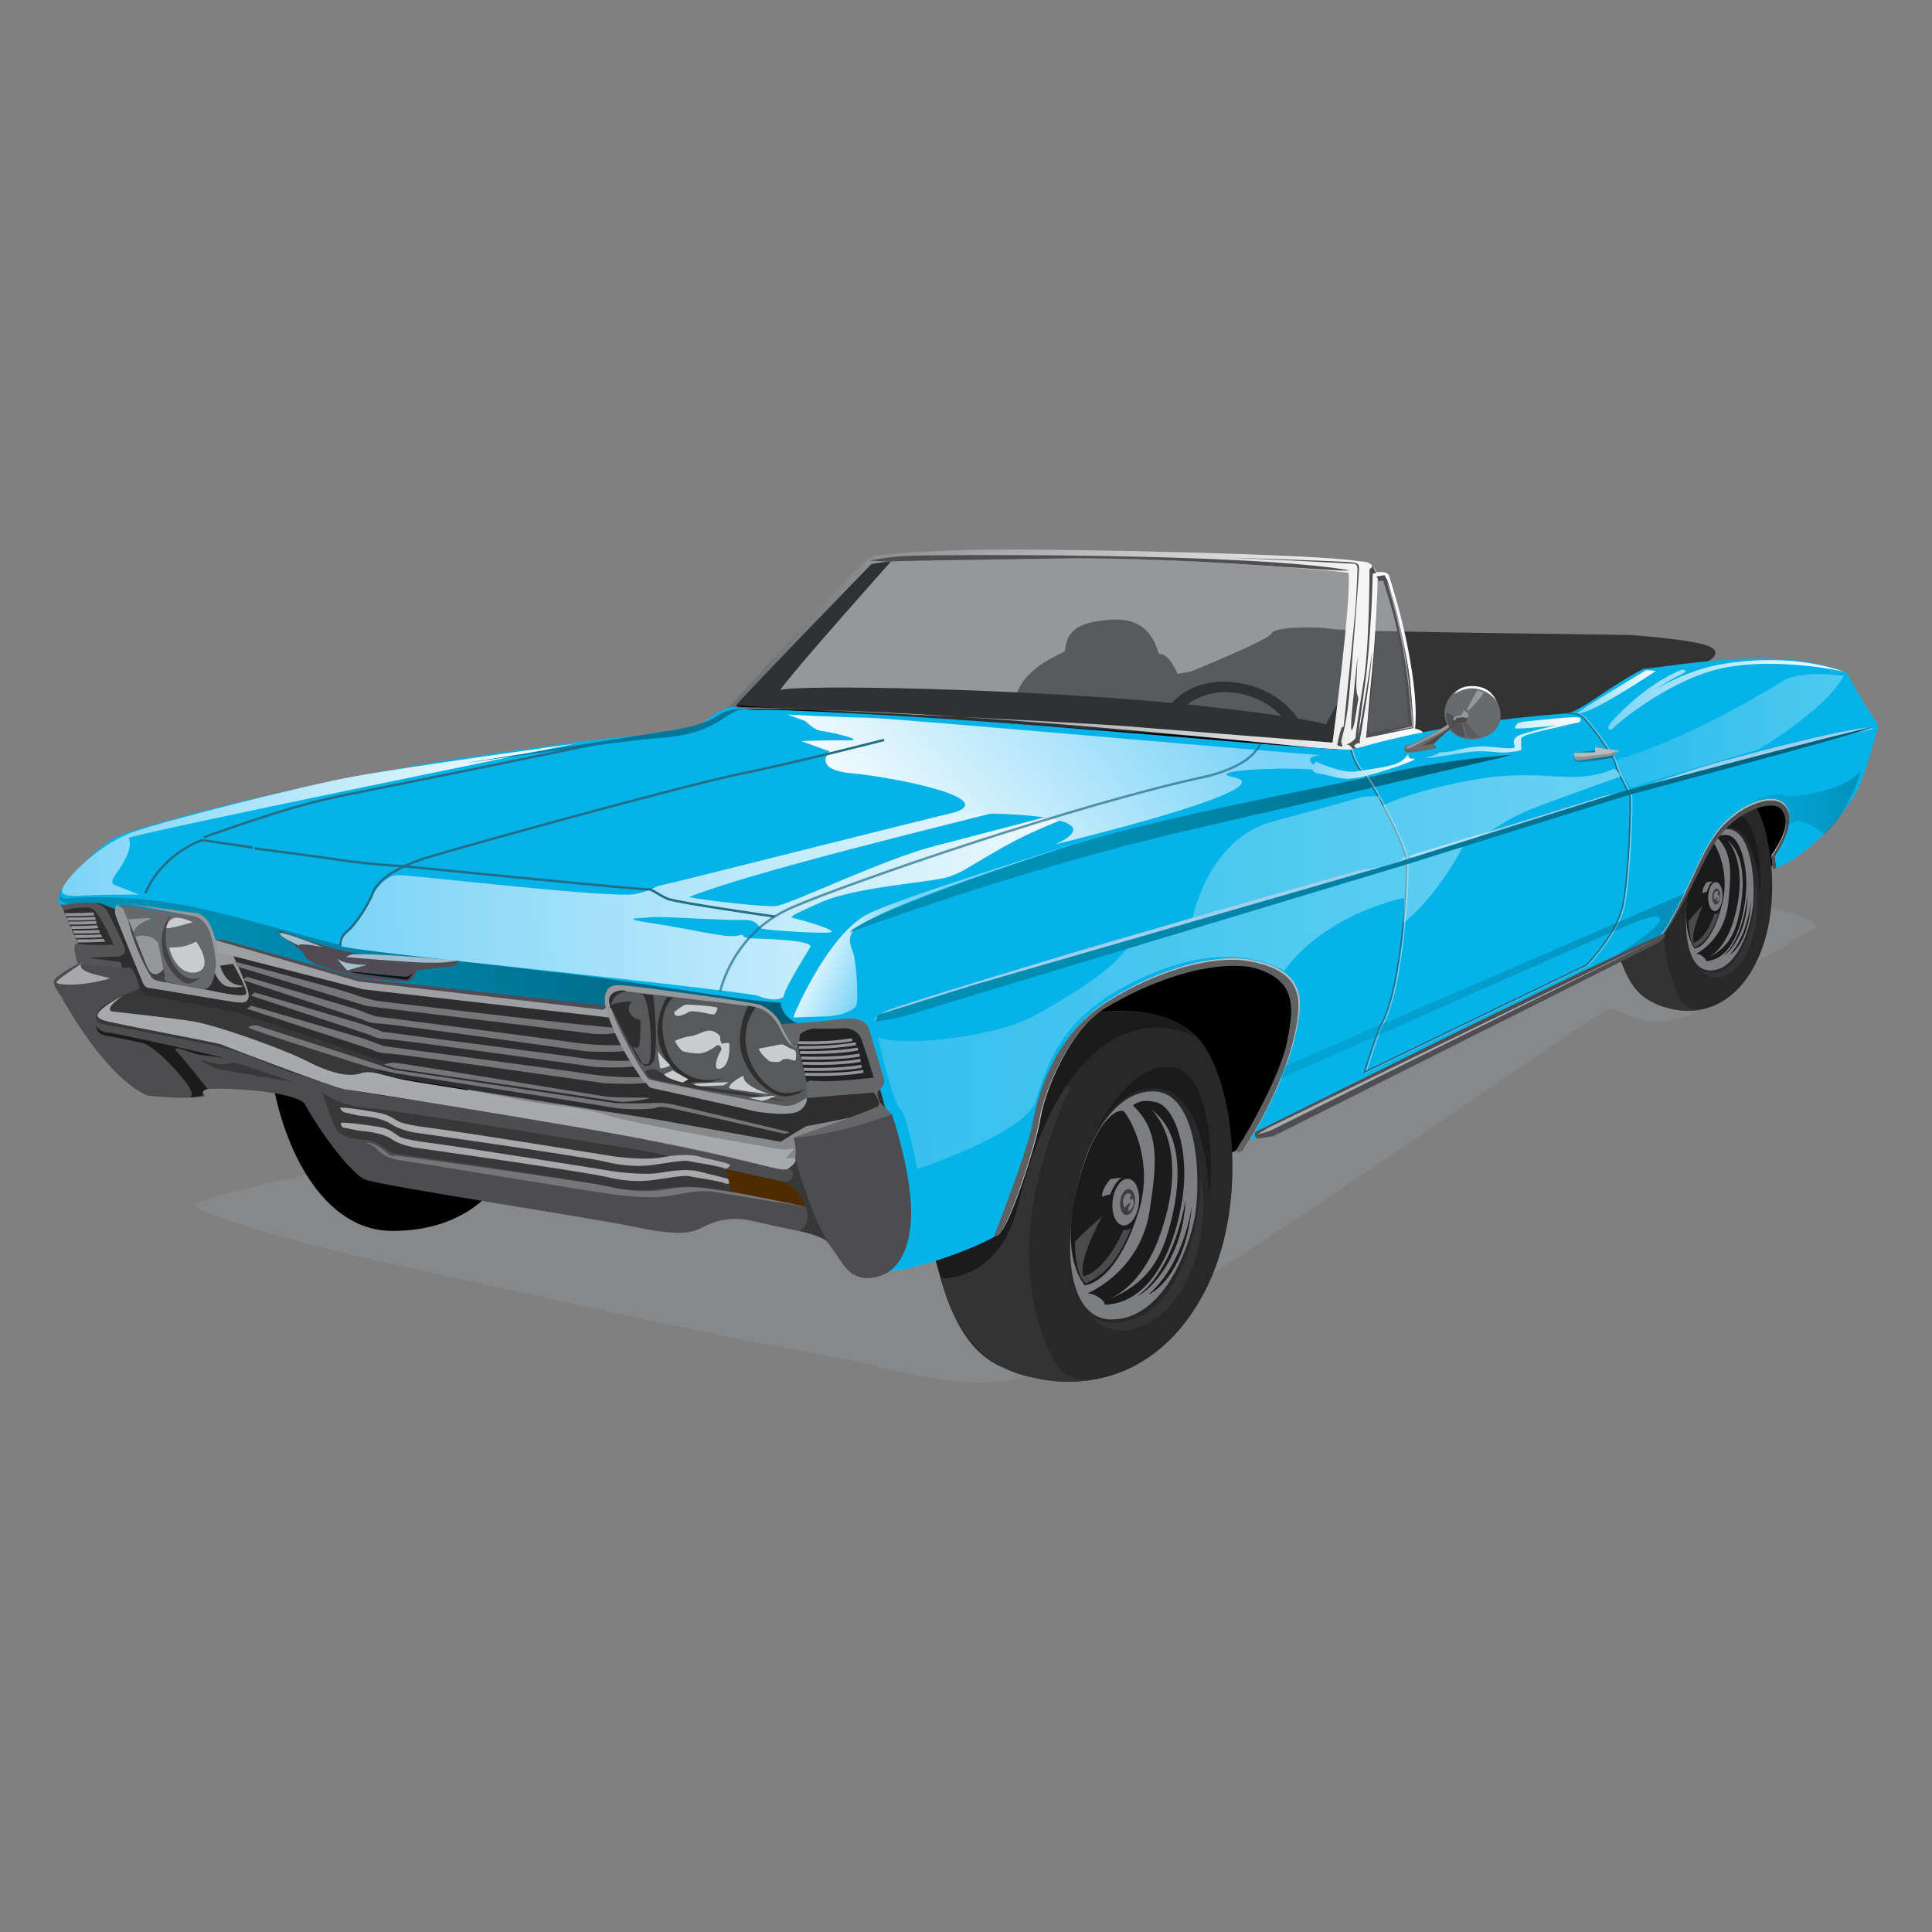 <?xml version="1.0" encoding="utf-8"?>
<!-- Designed by Vexels.com - 2016 All Rights Reserved - https://vexels.com/terms-and-conditions/  -->

<svg version="1.0" id="Capa_1" xmlns="http://www.w3.org/2000/svg" xmlns:xlink="http://www.w3.org/1999/xlink" x="0px" y="0px"
	 width="1200px" height="1200px" viewBox="0 0 1200 1200" enable-background="new 0 0 1200 1200" xml:space="preserve">
<rect x="0" y="0" width="1200" height="1200" fill="#808080" stroke="none"/>
<g>
	<path fill="#86888A" d="M266.367,714.812c-7.532,0-146.883,28.242-145,33.894c1.883,5.652,67.791,24.482,111.103,33.897
		c43.312,9.415,209.886,47.044,265.519,56.494c64.98,11.039,96.951,27.039,140.263,15.743c43.312-11.297,44.28,3.091,72.527-11.976
		c28.247-15.067-3.765-30.127,20.715-39.545c24.48-9.419,261.75-175.127,267.4-177.012c5.65-1.885,24.647,18.692,56.577,0.872
		c31.929-17.82,29.838-25.857,29.838-25.857l41.861-24.968c0,0,9.839-6.741-57.335-18.882
		c-67.174-12.141-363.243,31.026-372.448,34.865c-9.205,3.839-348.164,92.345-368.878,97.994c-20.713,5.648-24.48,18.83,0,30.13
		C352.989,731.761,266.367,714.812,266.367,714.812z"/>
	<g>
		<g>
			<path d="M167.246,656.044c4.403,49.367,30.255,108.239,76.057,108.491c55.741,0.307,71.559-38.701,71.559-38.701l-28.233-57.107
				l-102.265-18.299L167.246,656.044z"/>
			<g>
				<path d="M766.63,715.346c0,0-103.633,10.073-143.725,18.134c-40.088,8.068,32.183-127.569,32.183-127.569
					s70.379-29.214,73.143-29.789c2.762-0.572,84.087-11.169,86.513-8.478c2.426,2.688,39.303,19.364,39.592,26.784
					c0.286,7.416-35.984,53.882-38.158,57.676c-2.175,3.801-15.318,35.896-16.687,36.413
					C798.115,689.034,766.63,715.346,766.63,715.346z"/>
				<path fill="#282829" d="M680.138,629.087c1.375-0.521,47.529-7.899,67.176,19.667c19.652,27.567,28.111,101.54,0.886,153.685
					c-27.229,52.145-75.424,66.564-122.594,47.971c-21.191-7.534-36.859-28.287-46.733-78.988
					c-9.87-50.697,35.877-116.107,35.877-116.107L680.138,629.087z"/>
				<path fill="#7D7E81" d="M673.11,722.7c0,0,13.135-44.167,42.366-44.839c29.234-0.679,30.511,55.932,26.703,77.44
					c-3.801,21.508-20.259,63.955-51.366,64.231C659.709,819.822,659.838,763.624,673.11,722.7z"/>
				<path fill="#1C1B1C" d="M703.747,686.677c0,0,3.994-4.797,14.783-1.971c10.79,2.83,20.636,28.921,15.818,60.223
					c-4.818,31.302-19.786,64.396-48.068,65.495c-0.127-3.243-7.73-7.595-10.954-7.002c16.423-7.606,34.8-24.579,38.837-52.131
					C718.193,723.734,721.105,703.185,703.747,686.677z"/>
				<path fill="#1C1B1C" d="M697.847,690.154c1.397,0.441,20.129,28.011,9.393,62.332c-10.737,34.324-25.197,44.635-33.506,45.89
					c-4.408-5.865-13.866-22.214-5.095-59.244C677.412,702.099,691.263,688.09,697.847,690.154z"/>
				<path fill="#7D7E81" d="M714.987,689.028c0,0,26.903,23.1,3.696,82.985c-9.78,23.138-22.847,33.394-35.703,37.147
					c22.916-7.857,34.052-19.898,40.34-37.329C729.609,754.399,741.283,708.433,714.987,689.028z"/>
				<path fill="#333334" d="M678.641,818.251c0,0,14.335,18.451,40.007,0.141c25.671-18.303,32.159-62.821,27.248-87.028
					c-1.03,31.823-8.754,54.878-21.856,72.636C710.031,822.989,688.251,824.688,678.641,818.251z"/>
				<path fill="#1C1B1C" d="M680.424,703.85c0,0,18.496-42.148,45.77-41.224c27.273,0.924,27.73,63.611,24.697,80.463
					c-0.269-21.546-5.802-54.24-22.347-63.814C714.11,670.924,694.172,678.061,680.424,703.85z"/>
				<path fill="#333334" d="M677.264,857.217c0,0-12.362,0.482-18.834-6.693c-6.474-7.179-29.203-50.253-14.374-114.615
					c9.587-40,19.445-57.107,20.584-59.627c1.139-2.516-9.439-3.967-19.047,3.843c-9.601,7.799-61.942,94.671-62.247,102.732
					c-0.307,8.061,9.307,64.034,57.94,72.667C659.433,860.395,677.264,857.217,677.264,857.217z"/>
				<path fill="#7B7C7F" d="M691.111,745.701c-0.951,7.981,1.925,14.888,6.413,15.419c4.491,0.534,8.895-5.514,9.836-13.496
					c0.949-7.985-1.928-14.884-6.41-15.415C696.456,731.674,692.054,737.716,691.111,745.701z"/>
				<path fill="#7B7C7F" d="M696.816,731.375l-7.08,0.899c0,0-5.648,6.103-5.145,11.039c2.435-1.03,4.897-1.434,4.897-1.434
					S692.574,733.708,696.816,731.375z"/>
				<path fill="#4A4B4C" d="M697.779,763.849c-0.262,1.247-10.776,25.495-24.887,28.835c-3.491-10.08,11.26-36.664,11.862-37.305
					c0.593-0.641-17.066,14.905-17.021,16.142c0.044,1.237-0.503,18.903,6.573,25.75c10.952-5.066,20.205-13.792,28.364-34.848
					C700.902,764.651,697.779,763.849,697.779,763.849z"/>
				<path fill="#1C1B1C" d="M736.371,745.318c0.046-1.117-5.792,42.02-29.87,59.679
					C714.723,801.578,734.952,780.356,736.371,745.318z"/>
				<path fill="#1C1B1C" d="M740.24,749.188c0.1-1.234-3.904,34.827-26.961,54.923C724.227,799.038,737.735,780.249,740.24,749.188z
					"/>
				<path fill="#1C1B1C" d="M742.017,643.854c0,0-74.111-42.626-110.915,109.28c-12.71,43.226-46.24,40.814-46.24,40.814
					s-8.681-20.098-6.569-37.364c2.114-17.262,70.948-110.042,70.948-110.042s21.625-17.1,30.897-17.455
					C689.412,628.715,724.066,624.118,742.017,643.854z"/>
				<g>
					<path fill="#3D3D3E" d="M695.815,746.08c-0.533,4.453,1.073,8.299,3.577,8.605c2.506,0.286,4.957-3.081,5.483-7.533
						c0.53-4.453-1.075-8.295-3.577-8.592C698.796,738.26,696.343,741.638,695.815,746.08z"/>
					<path fill="#7B7C7F" d="M697.983,749.02c0.055-0.335-1.397-2.73,0.479-6.1c1.87-3.367,4.294-0.813,4.366-0.682
						c0.067,0.124-1.286,1.923-1.074,2.298c0.205,0.383,0.484,0.82,1.363,0.272c0.886-0.555,1.244,2.147,0.743,4.111
						c-0.501,1.954-2.774,3.333-2.774,3.333s-0.738-0.617-0.026-2.258c0.713-1.644,1.527-3.939-0.15-2.261
						c-1.68,1.685-2.614,2.629-2.614,2.629L697.983,749.02z"/>
				</g>
			</g>
			<g>
				<path d="M1100.923,537.803c0,0-55.348,5.859-76.758,10.676c-21.489,4.849,15.603-75.924,15.603-75.924
					s36.042-16.611,37.462-16.935c1.42-0.317,43.206-6.179,44.548-4.646c1.344,1.534,21.069,11.135,21.496,15.398
					c0.431,4.277-16.935,31.33-17.955,33.57c-1.018,2.25-6.939,21.387-7.652,21.697
					C1116.952,521.944,1100.923,537.803,1100.923,537.803z"/>
				<path fill="#282829" d="M1053.184,486.075c0.71-0.303,24.734-4.494,35.705,11.717c11.119,16.432,17.786,61.55,4.453,94.258
					c-13.68,33.57-40.159,42.851-66.574,30.472c-11.769-4.98-20.522-18.444-26.107-50.639c-5.45-31.378,18.501-70.548,18.501-70.548
					L1053.184,486.075z"/>
				<path fill="#7D7E81" d="M1050.954,542.025c0,0,6.277-26.691,21.766-27.012c15.498-0.327,17.61,34.035,16.109,47.338
					c-1.521,13.443-9.482,40.369-26.57,40.438C1045.179,602.858,1044.431,567.272,1050.954,542.025z"/>
				<path fill="#1C1B1C" d="M1066.674,520.266c0,0,2.018-2.871,7.816-1.141c5.797,1.73,11.674,17.555,9.848,36.768
					c-1.851,19.509-9.257,40.435-24.737,41.041c-0.131-2.075-4.365-4.873-6.122-4.515c8.84-4.773,18.513-15.443,20.112-32.653
					C1075.159,542.786,1076.264,530.284,1066.674,520.266z"/>
				<path fill="#1C1B1C" d="M1063.599,522.344c0.755,0.269,11.321,17.042,6.274,38.146c-5.133,21.47-12.832,27.949-17.345,28.714
					c-2.506-3.735-7.902-14.081-3.712-37.102C1052.926,529.498,1060.063,521.082,1063.599,522.344z"/>
				<path fill="#7D7E81" d="M1072.693,521.706c0,0,14.893,14.064,3.797,51.008c-4.816,14.564-11.75,21.049-18.725,23.396
					c12.394-4.932,18.217-12.531,21.244-23.496C1082.008,561.755,1087.167,533.527,1072.693,521.706z"/>
				<path fill="#333334" d="M1055.548,601.914c0,0,8.233,11.955,21.984,0.238c13.625-11.61,15.971-39.607,12.689-54.592
					c0.264,19.716-3.341,34.18-10.068,45.404C1072.893,605.074,1060.947,606.094,1055.548,601.914z"/>
				<path fill="#1C1B1C" d="M1054.559,530.57c0,0,9.076-25.233,23.507-24.616c14.443,0.62,16.337,38.477,15.151,48.85
					c-0.714-13.265-4.51-33.122-13.532-38.911C1071.849,510.864,1061.422,515.068,1054.559,530.57z"/>
				<path fill="#333334" d="M1055.471,627.178c0,0-6.846,0.269-10.542-4.446c-3.682-4.701-16.69-32.477-9.377-72.685
					c4.618-24.358,9.623-34.61,10.191-36.116c0.565-1.503-5.056-2.399-10.044,2.247c-5.006,4.656-32.441,57.838-32.572,62.904
					c-0.128,5.083,5.404,41.024,32.381,46.845C1045.637,629.183,1055.471,627.178,1055.471,627.178z"/>
				<path fill="#7B7C7F" d="M1061.026,556.23c-0.36,4.945,1.325,9.256,3.76,9.605c2.447,0.341,4.708-3.408,5.049-8.364
					c0.348-4.932-1.341-9.191-3.769-9.536C1063.645,547.597,1061.39,551.302,1061.026,556.23z"/>
				<path fill="#7B7C7F" d="M1063.833,547.415l-3.786,0.528c0,0-2.931,3.742-2.574,6.789c1.294-0.624,2.612-0.868,2.612-0.868
					S1061.598,548.841,1063.833,547.415z"/>
				<path fill="#4A4B4C" d="M1064.981,567.537c-0.121,0.782-5.376,15.987-13.006,18.055c-2.066-6.386,5.49-22.983,5.8-23.376
					c0.308-0.396-8.998,9.243-8.952,10.021c0.047,0.776,0.024,11.903,3.998,16.266c5.885-3.174,10.768-8.653,14.781-21.842
					C1066.693,568.051,1064.981,567.537,1064.981,567.537z"/>
				<path fill="#1C1B1C" d="M1085.443,556.137c-0.004-0.689-2.115,26.267-14.87,37.399
					C1074.999,591.385,1085.537,578.014,1085.443,556.137z"/>
				<path fill="#1C1B1C" d="M1087.626,558.55c0.021-0.765-1.241,21.777-13.364,34.448
					C1080.135,589.807,1087.048,577.952,1087.626,558.55z"/>
				<path fill="#1C1B1C" d="M1085.98,494.891c0,0-39.602-25.01-57.209,65.757c-6.482,27.081-24.775,25.44-24.775,25.44
					s-4.784-12.692-3.703-23.465c1.077-10.676,36.923-66.381,36.923-66.381s11.114-9.977,15.968-10.167
					C1058.04,485.886,1076.1,483.277,1085.98,494.891z"/>
				<g>
					<path fill="#3D3D3E" d="M1063.571,556.482c-0.197,2.757,0.746,5.152,2.104,5.345c1.358,0.193,2.619-1.899,2.812-4.652
						c0.193-2.75-0.751-5.135-2.102-5.324C1065.032,551.664,1063.774,553.728,1063.571,556.482z"/>
					<path fill="#7B7C7F" d="M1064.805,558.309c0.023-0.204-0.812-1.699,0.138-3.774c0.941-2.075,2.297-0.489,2.336-0.41
						c0.041,0.083-0.651,1.186-0.531,1.42c0.119,0.237,0.277,0.51,0.743,0.172c0.462-0.338,0.708,1.334,0.486,2.547
						c-0.233,1.209-1.437,2.061-1.437,2.061s-0.408-0.39-0.055-1.403c0.348-1.013,0.744-2.436-0.129-1.396
						c-0.876,1.03-1.36,1.616-1.36,1.616L1064.805,558.309z"/>
				</g>
			</g>
			<g>
				<g>
					<path fill="#333334" d="M1061.105,410.672c0,0,9.701-5.338,0.255-9.305c-9.439-3.967-42.35-6.4-46.707-6.848
						c-4.348-0.452-174.071-1.882-187.153-3.846c-13.079-1.968-36.571-1.054-37.664,2.705c-1.089,3.753-49.855,23.617-49.855,23.617
						l-8.607,1.575c0,0-4.831-12.82-11.633-12.555c-2.834-9.177-8.309-22.587-29.927-21.122
						c-21.618,1.458-27.56,7.885-28.338,19.678c-11.55,5.407-24.889,12.737-29.944,25.933
						c-7.058,9.57,158.837,24.155,158.837,24.155l50.741,11.21l107.042-14.264l44.794-10.421L1061.105,410.672z"/>
					<path d="M830.432,437.894c-1.06,1.148-6.903,12.069-6.903,12.069s-3.357-1.316-17.824-3.732c0.124,0,0.229-0.007,0.35-0.01
						c-7.423-10.77-21.475-21.284-42.551-22.673c-22.089-1.458-33.365,10.452-35.548,13.051
						c-94.422-8.884-229.962-11.572-243.366-8.078c9.082-12.889,68.789-79.739,68.789-79.739l-12.546-0.251l-89.314,92.341
						l6.515,6.376l372.415,19.406C830.449,466.652,831.491,436.753,830.432,437.894z M737.461,437.525
						c4.18-3.002,12.77-7.899,24.079-7.637c19.127,0.452,30.658,10.863,34.355,14.812c-9.137-1.354-21.148-2.947-36.912-4.756
						C752.19,439.096,744.981,438.293,737.461,437.525z"/>
				</g>
				<path opacity="0.2" fill="#EFF9FE" d="M540.085,348.236l-82.779,89.826l371.473,25.003l12.143-105.424l-3.946-5.886
					C836.976,351.755,572.69,338.839,540.085,348.236z"/>
				<g>
					
						<linearGradient id="SVGID_1_" gradientUnits="userSpaceOnUse" x1="850.386" y1="574.393" x2="1279.911" y2="574.393" gradientTransform="matrix(0.996 -0.089 0.089 0.996 -447.877 -69.241)">
						<stop  offset="0" style="stop-color:#6B6C6F"/>
						<stop  offset="1" style="stop-color:#FFFFFF"/>
					</linearGradient>
					<path fill="url(#SVGID_1_)" d="M878.941,452.599c3.124-33.308-14.168-89.051-15.823-93.776
						c-0.481-2.929-2.368-3.959-8.242-3.363c-3.231-7.251-6.517-6.382-11.331-6.934c-27.093-4.473-178.012-7.44-221.51-7.216
						c-43.496,0.221-77.678,3.026-80.935,4.625c-14.016,9.405-89.581,94.937-89.581,94.937c15.522-0.61,33.97-0.558,54.177-0.038
						c-19.249-0.882-32.664-1.448-35.064-1.444c-9.586,0.004-13.652-0.207-13.325-1.327c13.063-14.888,83.964-87.703,83.964-87.703
						s7.321-1.396,12.109-1.578c105.82-9.287,277.862,5.755,284.176,6.986c2.08,15.405-9.898,105.469-9.898,105.469
						s-99.492-7.92-130.926-10.38c-13.714-1.078-56.63-3.395-101.474-5.665c103.483,6.779,211.476,18.472,219.247,19.137
						c11.838,1.013,26.605,1.544,26.605,1.544s42.17-6.069,42.814-8.302C884.576,455.328,883.767,453.512,878.941,452.599z
						 M877.697,451.761l-29.14,6.355c0,0,2.137-25.83,3.984-44.394c1.842-18.565,3.25-48.413,3.047-53.544
						c1.733-1.613,4.842-0.961,4.842-0.961c-0.243,0.265,12.274,38.05,15.284,62.59
						C877.845,443.552,877.697,451.761,877.697,451.761z"/>
					
						<linearGradient id="SVGID_2_" gradientUnits="userSpaceOnUse" x1="690.413" y1="516.48" x2="779.741" y2="516.48" gradientTransform="matrix(0.999 -0.039 0.039 0.999 -204.103 -44.388)">
						<stop  offset="0" style="stop-color:#6B6C6F"/>
						<stop  offset="1" style="stop-color:#FFFFFF"/>
					</linearGradient>
					<path fill="url(#SVGID_2_)" d="M595.258,445.189c-31.228-2.051-62.034-3.643-89.562-4.356
						C529.786,441.946,563.02,443.552,595.258,445.189z"/>
				</g>
				<path opacity="0.2" fill="#EFF9FE" d="M878.941,452.599l-30.384,5.518c0,0-0.626,1.882-1.063,2.591
					c-1.623,0.069-0.961-0.889-0.138-3.474c0.83-2.585,2.983-12.886,3.784-22.208c0.796-9.319,5.76-60.595,3.96-77.016
					c2.143,1.313,2.143,1.313,2.143,1.313l4.84-0.885C862.084,358.437,878.794,394.009,878.941,452.599z"/>
				<path fill="#4F4F51" d="M849.92,445.717c0,0-0.549,10.152,1.161,9.453c1.713-0.699,5.669-0.693,6.763-1.058
					c1.094-0.355,2.595-2.474,4.046-1.892c1.442,0.579,1.859,1.213,2.405,0.855c1.541-1.014,10.351-2.457,10.351-2.457
					s-0.452-40.032-10.821-74.607l-4.713-15.329l-2.84,0.265l-1.173-2.936l4.845-0.769l1.746,3.071c0,0,11.633,36.23,14.455,66.888
					c1.001,10.893,1.94,24.982,1.94,24.982s-27.906,5.841-29.605,6.131C848.981,454.818,849.92,445.717,849.92,445.717z"/>
				<path fill="#4F4F51" d="M852.088,350.986c0,0,0.072,1.892-0.562,1.92c-0.627,0.028-0.92,0.83-0.92,0.83
					s0.143,48.271-4.001,71.851c-3.448,21.187-4.627,31.519-4.598,32.312c0.033,0.789-1.496,2.12-1.496,2.12
					s-3.071,2.495-4.966,2.568c2.984-0.593,4.03,1.902,4.197,2.212c0.171,0.307,3.491,0.176,3.491,0.176s-3.219-1.303-1.673-2.309
					c1.544-1.01,2.004-1.341,2.807-1.058c0.803,0.29-0.045-1.109,0.238-2.068c0.279-0.958,6.248-34.59,7.668-55.064
					c-2.916,22.59-8.841,53.527-8.841,53.527s2.163-17.651,4.291-32.139c2.121-14.485,3.148-32.887,3.849-43.36
					c0.703-10.476,1.039-26.153,1.039-26.153l2.042-0.4C854.654,355.949,853.93,353.602,852.088,350.986z"/>
				<path fill="#4F4F51" d="M843.209,407.522c0,0-3.702,34.962-3.951,40.669c-0.252,5.71,0.103,6.799,1.385,3.115
					c1.286-3.691,2.305-14.016,2.857-16.097c0.551-2.082-0.593-2.988-0.863-5.824c-0.267-2.837-0.19-4.901-0.19-4.901
					L843.209,407.522z"/>
				<path fill="#4F4F51" d="M830.626,462.307c-0.022-0.503,1.751-7.83,2.462-9.918c0.71-2.081,1.289,0.589,1.642-2.592
					c0.345-3.181,6.665-64.527,7.272-73.256c0.61-8.726,1.192-22.204,1.135-23.624c-0.055-1.417-0.737-2.66-2.166-2.76
					c-1.425-0.11-70.105-3.76-80.23-3.684c15.353,0.038,72.733,2.233,77.661,2.675c4.925,0.438,5.731,0.885,5.711,4.366
					c-0.02,3.481-4.551,61.905-6.234,79.697c-1.682,17.793-4.835,26.147-4.794,27.253c0.045,1.11,0.906,2.974,0.906,2.974
					S830.694,464.04,830.626,462.307z"/>
				<path fill="#4F4F51" d="M540.085,348.236c0,0,9.896-2.243,22.636-2.974c12.744-0.731,211.452-2.206,275.516,8.995
					c-4.122,1.554-88.994-7.437-169.572-7.551c-77.509,1.165-116.658,1.789-115.287,2.075
					C554.746,349.06,540.085,348.236,540.085,348.236z"/>
				<path fill="#9FA1A4" d="M860.845,360.46c0,0,12.706,33.69,16.19,90.533c0,0-9.094,2.095-11.443,2.826
					c-0.307,0.327-0.307,0.327-0.307,0.327l12.412-2.385C877.697,451.761,873.932,387.644,860.845,360.46z"/>
			</g>
			<path fill="#05B3E9" d="M42.405,567.055c0,0-8.573-4.828-5.604-11.397c2.969-6.565,23.296-31.226,37.91-36.958
				c14.617-5.731,127.518-38.518,261.714-54.719c38.47-6.01,82.222-9.005,89.9-10.601c7.68-1.586,14.538-7.661,18.301-10.391
				c1.883-1.358,10.158-4.263,10.158-4.263s7.883,2.602,18.187,2.202c10.308-0.403,77.468,2.454,171.939,9.736
				c94.466,7.289,169.587,14.678,194.112,15.012c8.324-1.613,48.402-16.073,134.589-22.662c8.962-1.641,26.42-17.152,47.303-27.646
				c12.884-0.503,87.122-15.649,126.547,2.805c5.628,12.041,19.316,32.15,19.316,32.15s-7.837,30.623-13.849,41.823
				c-6.016,11.2-26.89,38.463-51.683,47.82c-0.15-3.867-0.941-7.706-0.941-7.706s12.918-15.987,7.935-28.046
				c-4.985-12.065-34.216-0.606-46.79,24.403c-12.57,25.002-25.116,50.649-32.001,56.073
				c-15.927,5.142-256.374,125.474-256.374,125.474s21.78-36.978,27.37-59.131c5.586-22.149,6.406-56.373-40.49-51.321
				c-46.895,5.052-95.88,28.252-107.722,71.933c-5.993,11.848-26.293,86.831-31.788,94.785
				c-11.935,8.206-56.597,24.616-73.363,23.414c3.982-13.699-10.682-94.33-10.682-94.33s-1.073-10.917,3.829-17.562
				c-1.272-16.077-48.78-43.254-48.78-43.254l-12.412-4.032l-111.98,6.948l-205.969-37.774l-87.683-15.294L42.405,567.055z"/>
			
				<linearGradient id="SVGID_3_" gradientUnits="userSpaceOnUse" x1="217.333" y1="656.023" x2="672.662" y2="656.023" gradientTransform="matrix(0.999 -0.039 0.039 0.999 -204.103 -44.388)">
				<stop  offset="0" style="stop-color:#0090B6"/>
				<stop  offset="0.183" style="stop-color:#008DB2"/>
				<stop  offset="0.41" style="stop-color:#0084A7"/>
				<stop  offset="0.662" style="stop-color:#007594"/>
				<stop  offset="0.928" style="stop-color:#00607B"/>
				<stop  offset="1" style="stop-color:#005973"/>
			</linearGradient>
			<path fill="url(#SVGID_3_)" d="M39.226,551.695c0,0-5.521,7.313,3.474,6.317c8.991-0.999,42.487-2.302,80.221,5.903
				c37.736,8.206,89.35,24.899,100.323,25.116c10.978,0.221,88.947,11.362,120.518,14.733
				c51.02,5.442,117.914,18.406,141.183,18.941c0.353,9.088,10.573,13.009,10.573,13.009l-97.644,3.567l-181.013-31.936
				l-109.785-19.592l-50.325-16.742l-19.828-12.131C36.923,558.881,36.132,555.038,39.226,551.695z"/>
			<path fill="#2E2E2F" d="M39.401,565.38l9.828,22.538c0,0,3.284,9.884,3.042,10.418c-0.241,0.534,39.718,25.582,39.718,25.582
				l122.474,40.527c0,0,188.714,30.303,189.505,30.272c0.786-0.031,80.897,14.491,80.897,14.491s15.672-10.097,16.471-9.859
				c0.8,0.227,48.871-9.812,48.871-9.812l-13.216-48.471c0,0-9.408-4.904-10.209-5.135c-0.796-0.231-26.552,1.295-28.371,1.899
				c-1.82,0.593-33.852-2.464-35.672-1.871c-1.82,0.6-82.604-3.65-82.604-3.65l-122.826-17.476l-72.989-14.274l-44.768-13.268
				l-7.897,0.044l-70.307-26.491l-18.379,1.509L39.401,565.38z"/>
			<path fill="#BCBEC0" d="M618.197,766.836c0,0,20.119-51.562,23.209-67.009c3.084-15.443,11.119-56.246,48.239-79.253
				c29.908-18.761,64.281-28.397,86.325-24.565c22.595,3.925,32.81,13.519,31.236,31.319c-2.984,33.742-24.575,70.965-33.675,84.943
				c-1.029,2.588-7.751,4.839-2.921-2.161c4.833-6.999,25.54-43.553,29.572-63.852c4.027-20.295,7.354-39.649-22.995-46.696
				c-28.302-3.98-64.67,10.397-89.344,25.257c-24.67,14.871-39.242,55.446-41.301,68.566c-2.953,18.841-19.218,67.067-25.273,72.019
				C621.885,766.692,618.197,766.836,618.197,766.836z"/>
			<path fill="#5F6062" d="M617.379,767.867c0,0,20.119-51.569,23.203-67.012c3.088-15.436,11.121-56.242,48.238-79.256
				c29.908-18.754,64.679-28.476,86.723-24.651c22.592,3.932,32.412,13.609,30.837,31.412
				c-2.988,33.735-24.572,70.965-33.675,84.936c-1.032,2.592-7.754,4.842-2.919-2.157c4.833-6.996,25.54-43.557,29.572-63.852
				c4.027-20.298,7.354-39.649-22.993-46.693c-28.307-3.98-64.672,10.394-89.342,25.254c-24.668,14.867-39.242,55.446-41.302,68.563
				c-2.957,18.844-19.221,67.074-25.276,72.023C621.061,767.722,617.379,767.867,617.379,767.867z"/>
			
				<linearGradient id="SVGID_4_" gradientUnits="userSpaceOnUse" x1="219.152" y1="569.377" x2="540.99" y2="569.377" gradientTransform="matrix(0.999 -0.039 0.039 0.999 -204.103 -44.388)">
				<stop  offset="0" style="stop-color:#7BD3F7"/>
				<stop  offset="1" style="stop-color:#FFFFFF"/>
			</linearGradient>
			<path fill="url(#SVGID_4_)" d="M356.985,461.893c0,0-273.281,55.819-277.048,58.538c2.135,5.08-0.86,11.004-3.879,16.28
				c-3.021,5.28-9.234,11.324-4.651,13.089c4.583,1.754,15.064,5.862,15.064,5.862s-29.679-0.138-38.67,0.858
				c-9.688-0.265-12.314-1.451-5.556-10.101c6.76-8.653,22.335-22.81,39.499-29.279c17.166-6.482,107.231-29.341,139.264-35.103
				C253.038,476.267,356.985,461.893,356.985,461.893z"/>
			
				<linearGradient id="SVGID_5_" gradientUnits="userSpaceOnUse" x1="389.796" y1="625.6" x2="908.92" y2="625.6" gradientTransform="matrix(0.999 -0.039 0.039 0.999 -204.103 -44.388)">
				<stop  offset="0" style="stop-color:#7BD3F7"/>
				<stop  offset="1" style="stop-color:#FFFFFF"/>
			</linearGradient>
			<path fill="url(#SVGID_5_)" d="M211.994,581.726c0,0,6.984-2.854,12.379-13.382c5.397-10.532,12.574-25.006,23.55-24.789
				c10.976,0.224,133.467,14.795,146.892,11.697c13.428-3.105,9.513-4.239,17.836-5.859c8.323-1.616,169.929-42.751,182.094-45.159
				c12.162-2.412,120.413-22.111,130.002-24.42c9.586-2.313-44.17,8.815-94.625,21.749c-50.458,12.937-162.303,39.873-202.33,55.626
				c13.652,2.695,46.031,5.952,53.763,5.645c7.73-0.3,66.606-29.041,99.174-37.412c32.577-8.36,124.523-32.594,124.523-32.594
				s-52.26,16.232-81.286,32.846c-29.031,16.614-24.573,15.15-34.109,18.751c-9.534,3.594-57.819,6.121-80.01,16.018
				c-22.194,9.894-19.643,9.153-15.082,10.263c4.558,1.113,24.132,6.806,21.604,8.191c-2.525,1.389-40.678-0.999-43.304-2.181
				c-2.628-1.189-2.161-5.728-12.465-5.321c-10.306,0.403-51.704-2.506-56.834-1.658c-5.128,0.844-21.928,0.21,2.083,3.798
				c24.006,3.57,44.87,9.212,51.905,7.647c7.036-1.565,0.696,1.265,8.448,1.606c7.754,0.338,40.037,1.02,36.994,5.655
				c-3.045,4.628-15.77,25.771-16.263,29.658c-0.493,3.894-10.851,3.009-15.458,0.607c-4.611-2.402-182.104-21.284-182.104-21.284
				s-75.145-8.036-77.797-9.873C208.925,585.72,211.994,581.726,211.994,581.726z"/>
			<path fill="#236D86" d="M91.014,555.107l-1.406-0.489c0.079-0.217,8.004-22.597,35.271-33.415l0.248-0.052
				c1.945-0.072,28.867,4.101,31.929,4.576l-0.229,1.468c-11.712-1.823-29.483-4.487-31.53-4.556
				C98.763,533.227,91.091,554.886,91.014,555.107z"/>
			<path fill="#236D86" d="M481.058,570.036c-2.467-0.351-60.49-8.653-66.398-11.007c-2.69-1.075-5.154-2.564-7.137-3.763
				c-2.013-1.21-4.089-2.474-4.818-2.199c-1.901,0.693-115.223-10.628-149.902-14.122c-0.195-0.014-22.613-1.265-40.231-3.867
				c-21.593-3.177-54.254-7.327-54.58-7.368l0.184-1.472c0.329,0.038,33.008,4.191,54.611,7.375
				c17.552,2.585,39.907,3.836,40.13,3.849c50.342,5.076,146.298,14.498,149.373,14.185c1.279-0.497,3.162,0.631,6.002,2.35
				c2.037,1.23,4.346,2.619,6.918,3.65c5.749,2.288,65.453,10.835,66.058,10.917L481.058,570.036z"/>
			<path fill="#236D86" d="M126.836,520.755l-0.498-1.399c46.886-16.735,68.956-22.58,89.359-26.598
				c55.274-10.877,159.915-32.529,160.965-32.75l0.3,1.454c-1.049,0.221-105.696,21.873-160.977,32.753
				C195.647,498.22,173.637,504.054,126.836,520.755z"/>
			
				<linearGradient id="SVGID_6_" gradientUnits="userSpaceOnUse" x1="916.678" y1="480.847" x2="725.124" y2="627.175" gradientTransform="matrix(0.999 -0.039 0.039 0.999 -204.103 -44.388)">
				<stop  offset="0" style="stop-color:#7BD3F7"/>
				<stop  offset="1" style="stop-color:#FFFFFF"/>
			</linearGradient>
			<path fill="url(#SVGID_6_)" d="M489.17,443.842l11.128,4.081c0,0,5.378,5.597,9.911,6.065c4.533,0.465,29.262,5.959,16.352,5.814
				c-12.904-0.145-29.009,0.482-29.009,0.482l17.669,6.41c0,0-11.168,11.407,14.078,13.647
				c25.247,2.237,96.753,16.221,59.694,25.409c27.676-1.726,106.456,0.365,66.529,18.692
				c86.25-21.425,132.075-37.399,110.622-41.727c-21.458-4.325,40.352-7.375,57.917-3.55c-10.482-4.108-15.191-9.081-3.62-10.18
				c-25.864-1.568-267.329-23.121-281.524-23.214C524.724,445.682,489.17,443.842,489.17,443.842z"/>
			
				<linearGradient id="SVGID_7_" gradientUnits="userSpaceOnUse" x1="740.656" y1="638.515" x2="701.036" y2="617.322" gradientTransform="matrix(0.999 -0.039 0.039 0.999 -204.103 -44.388)">
				<stop  offset="0" style="stop-color:#7BD3F7"/>
				<stop  offset="1" style="stop-color:#FFFFFF"/>
			</linearGradient>
			<path fill="url(#SVGID_7_)" d="M492.736,631.989c1.27-4.37,24.156-56.339,49.593-65.716
				c24.074-11.266,134.997-45.259,134.997-45.259s-123.013,38.343-144.308,54.65c-6.935,4.146-5.395,10.532-3.264,15.615
				c2.133,5.076,3.757,30.175,1.951,33.463c-1.806,3.298-10.725,6.231-17.808,6.506C506.81,631.52,492.736,631.989,492.736,631.989z
				"/>
			
				<linearGradient id="SVGID_8_" gradientUnits="userSpaceOnUse" x1="819.071" y1="620.653" x2="1107.716" y2="550.116" gradientTransform="matrix(0.999 -0.039 0.039 0.999 -204.103 -44.388)">
				<stop  offset="0" style="stop-color:#0090B6"/>
				<stop  offset="0.183" style="stop-color:#008DB2"/>
				<stop  offset="0.41" style="stop-color:#0084A7"/>
				<stop  offset="0.662" style="stop-color:#007594"/>
				<stop  offset="0.928" style="stop-color:#00607B"/>
				<stop  offset="1" style="stop-color:#005973"/>
			</linearGradient>
			<path fill="url(#SVGID_8_)" d="M527.784,579.096c0,0,104.281-38.901,208.495-62.963
				c104.212-24.058,203.295-47.268,203.295-47.268s-36.683,2.071-74.416,10.635c-37.724,8.568-145.358,27.597-207.78,48.096
				C594.96,548.094,533.927,571.121,527.784,579.096z"/>
			<path opacity="0.4" fill="#FFFFFF" d="M847.599,666.827l0.31-1.013c0.052-0.169,5.204-17.131,9.858-28.81
				c13.537-21.443,17.378-95.678,15.902-104.228c-1.706-9.815-21.365-47.572-26.424-52.245c-5.393-4.993-7.699-14.381-7.8-14.781
				l0.906-0.214c0.022,0.093,2.34,9.515,7.525,14.312c5.112,4.725,24.992,42.864,26.705,52.765
				c1.487,8.598-2.395,83.285-15.994,104.81c-3.95,9.932-8.299,23.81-9.484,27.642l137.007-66.168
				c1.118-1.148,18.615-19.333,22.249-36.713c3.758-17.982,5.149-65.303,4.454-67.684c-0.271-0.934-1.561-3.474-3.05-6.417
				c-2.502-4.935-5.616-11.072-6.136-13.912c-0.839-4.587-17.867-27.505-20.915-29.176c-3.139-1.723-8.155-1.554-8.206-1.551
				l-0.036-0.924c0.214-0.014,5.317-0.182,8.691,1.665c3.346,1.83,20.498,25.003,21.382,29.82c0.493,2.705,3.574,8.774,6.047,13.657
				c1.577,3.109,2.821,5.569,3.115,6.575c0.898,3.074-0.729,50.381-4.437,68.135c-3.793,18.134-22.368,37.047-22.55,37.233
				l-0.133,0.09L847.599,666.827z"/>
			<path fill="#236D86" d="M846.722,666.854l0.308-1.013c0.05-0.165,5.207-17.121,9.861-28.8
				c13.538-21.453,17.378-95.684,15.899-104.231c-1.702-9.815-21.363-47.568-26.419-52.245c-5.395-4.993-7.705-14.378-7.797-14.777
				l0.9-0.217c0.022,0.093,2.343,9.518,7.527,14.312c5.112,4.728,24.985,42.861,26.705,52.769
				c1.489,8.595-2.395,83.285-15.992,104.807c-3.951,9.929-8.302,23.803-9.484,27.635l137.007-66.161
				c1.117-1.151,18.613-19.337,22.244-36.709c3.762-17.989,5.152-65.306,4.459-67.687c-0.276-0.931-1.559-3.474-3.055-6.417
				c-2.502-4.935-5.616-11.073-6.131-13.913c-0.841-4.59-17.867-27.504-20.917-29.176c-3.145-1.72-8.159-1.551-8.211-1.551
				l-0.036-0.927c0.219-0.007,5.321-0.183,8.693,1.665c3.343,1.837,20.5,25.009,21.379,29.817c0.501,2.716,3.576,8.785,6.054,13.664
				c1.576,3.108,2.819,5.562,3.11,6.579c0.901,3.067-0.724,50.374-4.437,68.129c-3.791,18.141-22.362,37.047-22.552,37.233
				l-0.126,0.093L846.722,666.854z"/>
			
				<linearGradient id="SVGID_9_" gradientUnits="userSpaceOnUse" x1="998.249" y1="560.003" x2="1061.997" y2="560.003" gradientTransform="matrix(0.999 -0.039 0.039 0.999 -204.103 -44.388)">
				<stop  offset="0" style="stop-color:#7BD3F7"/>
				<stop  offset="1" style="stop-color:#FFFFFF"/>
			</linearGradient>
			<path fill="url(#SVGID_9_)" d="M817.372,472.983c0,0,15.787,7.768,25.397,6.103c9.613-1.668,22.467-2.815,27.501-6.231
				c5.025-3.426,5.518-7.316,5.518-7.316s-3.639,5.948,2.154,5.721c5.802-0.224-21.571,9.229-33.728,11.638
				c-12.169,2.409-16.182-1.303-24.606-2.264C811.183,479.672,817.372,472.983,817.372,472.983z"/>
			
				<linearGradient id="SVGID_10_" gradientUnits="userSpaceOnUse" x1="1069.155" y1="546.443" x2="1165.883" y2="546.443" gradientTransform="matrix(0.999 -0.039 0.039 0.999 -204.103 -44.388)">
				<stop  offset="0" style="stop-color:#7BD3F7"/>
				<stop  offset="1" style="stop-color:#FFFFFF"/>
			</linearGradient>
			<path fill="url(#SVGID_10_)" d="M885.985,470.657c-1.135-0.1,6.412-1.775,7.323-2.764c0.911-0.989,5.502-0.596,8.904-1.303
				c3.403-0.703,12.241-3.525,21.222-2.922c8.981,0.607,18.192,2.336,17.327-0.293c-0.868-2.636-0.931-4.342,1.852-6.172
				c2.79-1.82,23.746-6.638,23.746-6.638s-25.99,2.912-25.466,1.558c0.519-1.347,0.808-3.646,6.889-4.077
				c6.081-0.424,32.62-3.742,33.633-2.071c1.024,1.675-0.65,2.695-0.65,2.695s-6.618,1.21-10.394,2.309
				c-3.765,1.099-25.524,4.997-25.6,7.854c-0.079,2.86-0.003,4.763,0.243,6.279c0.253,1.513-5.262,1.733-9.438,2.271
				c-4.168,0.545-11.486-1.454-21.353-0.496C904.357,467.838,890.572,471.04,885.985,470.657z"/>
			
				<linearGradient id="SVGID_11_" gradientUnits="userSpaceOnUse" x1="1164.038" y1="520.693" x2="1213.757" y2="520.693" gradientTransform="matrix(0.999 -0.039 0.039 0.999 -204.103 -44.388)">
				<stop  offset="0" style="stop-color:#7BD3F7"/>
				<stop  offset="1" style="stop-color:#FFFFFF"/>
			</linearGradient>
			<path fill="url(#SVGID_11_)" d="M979.781,442.994c-1.5-0.324,42.771-26.815,42.771-26.815l5.924,0.534
				C1028.477,416.713,987.273,444.607,979.781,442.994z"/>
			
				<linearGradient id="SVGID_12_" gradientUnits="userSpaceOnUse" x1="1182.84" y1="524.502" x2="1330.826" y2="524.502" gradientTransform="matrix(0.999 -0.039 0.039 0.999 -204.103 -44.388)">
				<stop  offset="0" style="stop-color:#7BD3F7"/>
				<stop  offset="1" style="stop-color:#FFFFFF"/>
			</linearGradient>
			<path fill="url(#SVGID_12_)" d="M999.85,449.645c0,0,20.021-24.031,45.172-33.77c3.649,0.81,1.968,1.641-3.453,4.325
				c-5.421,2.688-15.079,8.971-15.079,8.971s19.697-12.582,42.215-16.504c22.516-3.925,50.687-4.449,76.948,4.621
				c-13.073-3.108-49.473-8.36-77.607-1.926c-28.132,6.431-59.039,29.731-67.295,37.867
				C999.402,452.895,997.913,453.522,999.85,449.645z"/>
			
				<linearGradient id="SVGID_13_" gradientUnits="userSpaceOnUse" x1="1269.946" y1="595.189" x2="1338.49" y2="595.189" gradientTransform="matrix(0.999 -0.039 0.039 0.999 -204.103 -44.388)">
				<stop  offset="0" style="stop-color:#0090B6"/>
				<stop  offset="0.183" style="stop-color:#008DB2"/>
				<stop  offset="0.41" style="stop-color:#0084A7"/>
				<stop  offset="0.662" style="stop-color:#007594"/>
				<stop  offset="0.928" style="stop-color:#00607B"/>
				<stop  offset="1" style="stop-color:#005973"/>
			</linearGradient>
			<path opacity="0.4" fill="url(#SVGID_13_)" d="M1091.067,496.19c1.228-0.362,11.295-4.16,16.945-2.212
				c5.648,1.947,36.132-2.336,47.716-14.864c-3.238,12.203-12.72,31.15-22.323,38.949c-3.498-2.336-12.736-9.098-17.34-7.992
				c-4.599,1.117-6.072,3.026-6.072,3.026s1.444-10.583-5.154-13.113c-6.601-2.53-12.405-0.448-15.73,1.544
				C1085.784,503.51,1091.067,496.19,1091.067,496.19z"/>
			
				<linearGradient id="SVGID_14_" gradientUnits="userSpaceOnUse" x1="968.323" y1="700.758" x2="1226.342" y2="700.758" gradientTransform="matrix(0.999 -0.039 0.039 0.999 -204.103 -44.388)">
				<stop  offset="0" style="stop-color:#0090B6"/>
				<stop  offset="0.183" style="stop-color:#008DB2"/>
				<stop  offset="0.41" style="stop-color:#0084A7"/>
				<stop  offset="0.662" style="stop-color:#007594"/>
				<stop  offset="0.928" style="stop-color:#00607B"/>
				<stop  offset="1" style="stop-color:#005973"/>
			</linearGradient>
			<path opacity="0.4" fill="url(#SVGID_14_)" d="M797.529,662.126c2.766-0.579,248.921-107.233,248.921-107.233
				s-9.832,24.299-17,29.799c-20.969,8.836-38.803,16.029-37.411,15.977c1.396-0.055,29.028-17.848,35.731-24.613
				c6.701-6.762,2.919-8.474-8.083-4.797c-11.002,3.681-196.32,86.607-210.029,92.249c-13.709,5.638-16.886,7.626-16.886,7.626
				L797.529,662.126z"/>
			<path fill="#545456" d="M37.401,561.248l2.001,4.132c0,0,11.493-2.55,16.802-1.437c5.312,1.106,14.326,22.88,14.326,22.88
				s-18.675,0.724-22.952-0.955c-3.367,1.458,0.763,12.882,0.763,12.882l27,3.426c0,0,1.396-4.797-2.035-4.928
				c-3.429-0.131-18.796-2.429-18.796-2.429l17.622-0.682c0,0,7.382,0.234,5.023-6.255c-2.359-6.493-10.601-21.977-10.601-21.977
				s-2.595-5.693-12.589-5.304C43.973,560.993,39.574,563.006,37.401,561.248z"/>
			<path fill="#95979A" d="M73.235,561.696c0.265-0.913-3.093,1.699-1.301,7.165c1.796,5.459,16.623,41.227,16.623,41.227
				s1.182,3.381,3.827,3.543c2.636,0.158,50.377,8.571,54.605,8.929c4.227,0.359,6.603,0.531,7.503-3.453
				c0.898-3.987-10.838-28.022-10.838-28.022s-6.143-2.136-8.436-0.196c-1.391-8.643-4.565-22.48-13.306-23.717
				c-8.738-1.237-47.665-6.572-46.874-6.603c0.788-0.031,45.108,8.519,45.108,8.519s5.622,2.416,7.602,12.606
				c1.98,10.194,4.273,28.538,13.592,31.078c6.098,1.075,9.741-0.117,9.741-0.117c-0.577-1.293-9.687,1.433-14.462-12.868
				c8.121-1.11,8.121-1.11,8.121-1.11s9.315,15.966,8.104,18.648c-1.215,2.681-19.556-1.602-24.065-2.481
				c-4.513-0.882-28.386-5.214-28.386-5.214s4.845-0.379,2.254-6.065c-2.597-5.697,0.155-30.213,0.155-30.213
				S72.309,564.894,73.235,561.696z"/>
			<path fill="#434345" d="M79.56,571.039c-0.362-1.823,8.895,22.501,11.486,28.676c3.846,9.177,8.612,4.673,11.884,0.854
				c-0.028,6.062-0.956,9.257-0.956,9.257s-5.281-0.324-7.192-2.088C92.868,605.97,83.049,588.539,79.56,571.039z"/>
			<path fill="#67686B" d="M98.127,585.482l-1.821-1.906c0,0-4.644-4.16-12.705-1.472c-3.638-8.009,12.794-12.155,12.794-12.155
				l-17.233,1.106l-3.543-8.929l44.525,6.962c0,0,6.865,0.52,10.125,9.873c3.265,9.357,3.935,19.864,3.935,19.864
				s-0.806,12.513-5.447,15.064c-3.388,0.927-5.883-0.076-5.883-0.076l-19.659-3.884L98.127,585.482z"/>
			<path fill="#4D4D4F" d="M48.341,598.75c0,0-15.758,7.985-15.1,11.383c0.66,3.405,4.265,7.999,4.831,9.033
				c0.567,1.034,27.246,50.298,53.753,61.381c21.951,2.306,35.332,0.996,35.303,0.207c-0.031-0.789-2.766-3.319,1.938-4.29
				c4.702-0.975,50.847,0.383,59.866,8.722c13.863,24.482,30.146,43.602,37.399,47.268c7.256,3.67,136.548,23.121,167.614,29.548
				c31.068,6.427,36.211,3.325,43.188-0.103c6.979-3.429,16.861-6.714,30.153-3.55c13.292,3.17,43.824,9.353,43.824,9.353
				s6.946,9.212,11.145,15.632c4.199,6.424,10.811,13.802,24.847,9.039c14.04-4.763,20.662-23.986,18.388-48.647
				c-2.281-24.672-11.498-51.711-11.498-51.711s-34.535,12.679-61.067,14.509c2.778,10.421,0.719,18.406-2.943,19.075
				c-3.66,0.672-19.059-2.416-31.028-5.376c-11.965-2.953-96.167-21.012-147.04-28.773c-50.872-7.758-85.546-12.203-96.989-15.184
				c-11.445-2.971-66.754-23.196-75.555-26.015c-8.803-2.819-70.622-14.361-71.694-14.847c-1.075-0.489-7.416-1.03-8.054-3.897
				c-0.641-2.874,5.478-8.116,15.842-12.472c10.366-4.36,11.133-4.914,11.133-4.914s0.496-0.806-1.265-5.479
				c-1.763-4.677-3.755-8.547-6.357-7.658C76.376,601.876,48.341,598.75,48.341,598.75z"/>
			<path fill="#A7A9AC" d="M50.439,598.674c0,0-16.19,10.377-15.349,11.662c0.839,1.279,13.547,2.898,33.351-2.619
				C65.219,606.266,47.762,604.309,50.439,598.674z"/>
			<path fill="#939598" d="M58.051,566.731c-8.529,0.558-17.523,0.431-17.615,0.431l-0.004,0.438
				c0.281,0.445,0.505,0.916,0.668,1.42c1.725,0.017,6.617,0.035,12.128-0.179c1.707-0.069,3.474-0.158,5.214-0.272l-0.067-1.01
				C58.242,567.289,58.147,567.01,58.051,566.731z"/>
			<path fill="#939598" d="M59.076,569.457c-8.387,0.524-17.066,0.407-17.154,0.4l-0.02,1.182c0.067,0.224,0.141,0.445,0.188,0.679
				c1.05,0.014,6.469,0.055,12.622-0.183c1.561-0.065,3.169-0.148,4.766-0.252C59.336,570.674,59.201,570.067,59.076,569.457z"/>
			<path fill="#939598" d="M59.65,572.007c-8.304,0.507-16.792,0.39-16.878,0.386l-0.012,0.758c0.291,0.334,0.548,0.706,0.77,1.11
				c1.813,0.01,6.629,0.017,12.033-0.193c1.496-0.055,3.036-0.138,4.564-0.238C59.956,573.224,59.796,572.617,59.65,572.007z"/>
			<path fill="#939598" d="M60.389,574.73c-7.259,0.451-14.65,0.417-16.48,0.403c0.036,0.093,0.088,0.176,0.117,0.272
				c0.13,0.403,0.19,0.817,0.226,1.23c0.129,0.117,0.26,0.228,0.375,0.352c2.032,0.014,6.527,0.011,11.605-0.19
				c1.558-0.059,3.164-0.145,4.758-0.245C60.776,575.95,60.575,575.347,60.389,574.73z"/>
			<path fill="#939598" d="M61.376,577.597c-7.957,0.445-15.822,0.338-16.054,0.334c0.343,0.572,0.586,1.206,0.746,1.861
				c1.837,0.014,6.648,0.028,12.026-0.19c1.325-0.048,2.692-0.127,4.049-0.207C61.873,578.803,61.612,578.207,61.376,577.597z"/>
			<path fill="#939598" d="M62.593,580.357c-7.449,0.434-14.952,0.383-16.361,0.369c0.014,0.096,0.012,0.2,0.024,0.296
				c0.327,0.482,0.589,1.003,0.781,1.564c2.017,0.011,6.615,0.014,11.729-0.19c1.587-0.062,3.222-0.141,4.84-0.255
				C63.247,581.56,62.901,580.964,62.593,580.357z"/>
			<path fill="#939598" d="M64.183,583.107c-8.229,0.489-16.573,0.369-16.659,0.369l-0.001,0.072
				c0.319,0.558,0.551,1.158,0.705,1.792c1.783,0.014,6.649,0.024,12.086-0.186c1.708-0.069,3.474-0.158,5.214-0.269l-0.005-0.052
				C65.057,584.279,64.593,583.714,64.183,583.107z"/>
			<path fill="#1C1B1C" d="M59.429,636.927c0,0,2.135,4.111,7.587,4.397c5.452,0.286,72.557,15.718,72.557,15.718
				s-11.173-1.292-15.399-1.871c-4.229-0.579-19.07-7.168-14.426-2.161c4.647,5.014,19.32,23.452,19.32,23.452
				s-4.549,0.203-2.926,3.849c-1.708,0.562-7.859,1.292-7.859,1.292s2.893-1.844-2.579-9.043
				c-5.473-7.209-19.438-22.979-27.916-24.875c-8.479-1.895-20.19-4.16-21.68-4.346C64.614,643.151,60.136,642.338,59.429,636.927z"
				/>
			<path fill="#383839" d="M124.801,658.607c0.741-0.031,11.235,2.774,13.694,2.433c2.459-0.348,5.176-0.448,6.391-0.993
				c1.213-0.541,37.3,11.896,37.3,11.896s-43.536-6.954-47.792-8.274C130.139,662.354,124.801,658.607,124.801,658.607z"/>
			<path fill="#383839" d="M200.249,678.651c0.739-0.024,8.464,7.834,28.554,9.525c20.093,1.689,173.127,26.87,176.114,27.497
				c2.991,0.624,52.133,11.81,52.133,11.81l4.518,14.412c0,0-26.141-4.666-27.375-4.618c-1.235,0.052-9.174-0.638-15.818,0.121
				c-6.646,0.755-22.101,3.829-40.316-0.403c-18.215-4.239-134.312-20.725-134.312-20.725s-5.836-3.725-9.389-6.062
				c-3.553-2.336-10.73-2.547-13.711-2.926c-2.981-0.379-9.93-1.096-13.194-8.636C204.193,691.112,200.249,678.651,200.249,678.651z
				"/>
			<path fill="#A7A9AC" d="M455.06,733.497c0,0-2.61,2.819-5.136,1.434c-2.523-1.379-17.936-3.501-21.677-4.346
				c-3.743-0.841-14.29,1.303-22.407,2.357c-8.118,1.058-17.517,0.934-29.75-2.054c-12.227-2.984-118.637-18.117-118.637-18.117
				s-8.96-1.627-14.045-5.138c-5.083-3.519-14.529-4.876-17.502-5.007c-2.971-0.134-13.198-2.454-13.198-2.454
				s-1.056-1.689-1.094-2.678c-0.04-0.986,22.323,1.851,27.07,3.146c4.749,1.306,7.599,4.649,10.363,5.783
				c2.76,1.131,10.687,2.53,15.448,3.105c20.121,2.43,114.916,17.772,114.916,17.772s19.657,3.188,31.686,0.989
				c12.029-2.198,19.462-1.747,23.963-0.441C439.562,729.155,454.517,732.281,455.06,733.497z"/>
			<path fill="#A7A9AC" d="M453.485,723.535c0,0-1.402,3.398-3.923,2.019c-2.526-1.385-17.941-3.501-21.68-4.349
				c-3.743-0.837-14.29,1.299-22.407,2.357c-8.118,1.061-17.517,0.934-29.748-2.054c-12.231-2.984-118.638-18.12-118.638-18.12
				s-8.964-1.627-14.047-5.135c-5.081-3.515-14.527-4.873-17.5-5.007c-2.974-0.131-12.212-2.492-12.212-2.492
				s-2.044-1.651-2.083-2.636c-0.038-0.989,21.851,2.361,26.598,3.657c4.749,1.299,8.076,4.136,10.835,5.262
				c2.764,1.13,10.688,2.54,15.451,3.105c20.123,2.436,114.916,17.776,114.916,17.776s19.655,3.191,31.685,0.989
				c12.031-2.199,19.464-1.744,23.965-0.438C439.197,719.774,452.942,722.318,453.485,723.535z"/>
			<path fill="#4F2B00" d="M496.237,732.384c0.646-0.906,7.499,17.665,7.499,17.665l-49.278-9.225l-3.67-14.712l34.664,7.627
				C485.452,733.739,493.301,736.523,496.237,732.384z"/>
			<path fill="#383839" d="M503.721,748.961c0,0,5.873,16.338,11.081,22.948c-4.196-4.48-19.49-7.599-18.551-7.327
				c0.941,0.276,7.93-5.18,4.382-14.722c-5.497-14.76-13.818-15.563-13.818-15.563s4.275,0.083,5.64-3.626
				c1.482-4.032-3.713-4.99-3.713-4.99l5.512-5.256C494.254,720.426,498.739,737.219,503.721,748.961z"/>
			<path fill="#222223" d="M495.107,647.907l6.52,24.203c0,0,32.875,1.503,39.306-0.289c6.434-1.803-3.943-30.754-3.943-30.754
				s-14.529-6.293-20.984-5.121c-6.457,1.182-17.538,2.85-19.308,5.087C494.929,643.268,495.107,647.907,495.107,647.907z"/>
			<polygon fill="#514C54" points="378.111,624.914 224.622,607.817 137.791,583.507 133.787,583.972 223.545,610.198 
				374.487,627.219 			"/>
			<polygon fill="#9D9FA2" points="378.111,624.914 378.697,632.013 225.379,614.461 135.001,591.354 133.787,583.972 
				222.713,609.609 374.487,627.219 			"/>
			<path fill="#757679" d="M147.739,600.456l80.213,24.427l138.121,16.911c0,0,9.979,1.775,19.466-1.075
				c-1.63-2.099-1.63-2.099-1.63-2.099s-13.983-1.313-31.39-3.109c-17.41-1.802-115.389-13.464-115.389-13.464
				s-6.837-0.655-16.89-4.294c-10.046-3.629-74.797-20.609-74.797-20.609L147.739,600.456z"/>
			<path fill="#757679" d="M150.849,608.696l74.646,24.644c0,0,3.498,2.343,10.001,2.399c6.503,0.052,128.849,17.269,128.849,17.269
				s16.443,0.903,25.375-0.372c-0.763-3.688-0.763-3.688-0.763-3.688s-15.125,1.21-33.187-1.489
				c-18.062-2.705-122.927-16.26-122.927-16.26s-7.54-2.805-10.372-3.932c-2.829-1.134-69.223-20.523-69.223-20.523L150.849,608.696
				z"/>
			<path fill="#757679" d="M155.87,618.404l74.647,24.647c0,0,3.498,2.344,10.003,2.402c6.501,0.052,128.846,17.262,128.846,17.262
				s16.447,0.906,25.375-0.369c-0.764-3.681-0.764-3.681-0.764-3.681s-15.124,1.199-33.184-1.499
				c-18.061-2.698-122.929-16.256-122.929-16.256s-7.542-2.805-10.372-3.935c-2.831-1.124-69.221-20.523-69.221-20.523
				L155.87,618.404z"/>
			<path fill="#757679" d="M153.404,626.554l77.461,25.302c0,0,3.627,2.374,10.376,2.485c6.756,0.117,133.748,18.42,133.748,18.42
				s17.073,1.051,26.345-0.141c-0.787-3.698-0.787-3.698-0.787-3.698s-15.703,1.079-34.45-1.782
				c-18.751-2.871-127.604-17.362-127.604-17.362s-7.823-2.867-10.758-4.022c-2.94-1.154-71.837-21.136-71.837-21.136
				L153.404,626.554z"/>
			<path fill="#514C54" d="M284.763,596.979c0,0,1.354,3.039-7.601,3.698c-8.95,0.658-18.486,2.268-18.486,2.268
				s-2.197,7.203-6.549,6.755c-4.351-0.445-27.686-2.209-27.686-2.209l-25.655-7.503c0,0-8.39-2.971-9.772-6.63
				c-1.38-3.663-11.912-10.139-11.912-10.139s-4.509-4.47-3.607-5.125c0.901-0.655,21.394,8.764,43.238,13.175
				C238.578,595.679,284.763,596.979,284.763,596.979z"/>
			<path fill="#05161C" d="M217.833,603.609c-0.788-0.583,32.641,3.374,34.795,2.981c2.149-0.4,3.624-2.309,3.624-2.309
				s-1.985,4.718-4.482,4.194C249.273,607.951,219.427,604.784,217.833,603.609z"/>
			<path fill="#A2BECC" d="M185.616,587.219c0,0-11.336-4.824-11.743-7.282c-0.402-2.464,22.252,6.868,26.012,7.961
				C203.64,588.987,185.84,585.041,185.616,587.219z"/>
			<path fill="#A2BECC" d="M209.469,595.572c-0.776-0.589,6.165,7.192,6.165,7.192s9.488-2.85,11.638-3.243
				C229.425,599.129,214.896,599.701,209.469,595.572z"/>
			<path fill="#2E2E2F" d="M419.471,654.403c-0.643-1.227,7.687,12.975,16.7,13.099c9.022,0.128,13.928-4.042,13.928-4.042
				s-11.743,4.156-15.322,2.302C431.193,663.908,423.215,661.523,419.471,654.403z"/>
			<path fill="#383839" d="M239.848,660.024c0,0-78.45-26.97-87.54-29.71c-9.084-2.747-58.042-11.673-60.514-11.572
				c-2.473,0.093-5.197-4.622-5.197-4.622s-16.07,6.231-22.382,10.432c-1.063,0.706-10.678,9.505,1.175,11.831
				c11.859,2.326,16.135,2.971,16.135,2.971l49.5,9.587c0,0,20.045,5.255,24.461,7.251c2.414,1.092,38.799,17.496,63.25,18.286
				C223.08,674.615,239.848,660.024,239.848,660.024z"/>
			<path fill="#236D86" d="M210.872,587.788c-0.065-0.207-1.554-4.997,4.384-9.997c5.479-4.622,13.301-17.004,15.622-23.521
				c2.962-8.333,15.842-16.721,34.46-22.431c20.345-6.241,156.221-44.029,195.434-52.142c37.94-7.854,87.679-20.715,88.177-20.846
				l0.371,1.433c-0.498,0.128-50.274,13.006-88.246,20.863c-39.178,8.109-174.968,45.87-195.301,52.107
				c-26.924,8.264-32.445,18.554-33.496,21.511c-2.376,6.686-10.418,19.402-16.065,24.158c-5.128,4.325-3.98,8.236-3.931,8.398
				L210.872,587.788z"/>
			<path fill="#A2CEEE" d="M1011.023,491.882c0,0,0.081,2.157-7.894,4.022c-7.98,1.857-22.649,6.761-22.649,6.761L879.196,533.24
				l-5.007-1.354c0,0,40.383-12.407,46.817-14.212c6.432-1.792,70.97-21.959,74.645-23.031
				C999.325,493.571,1010.084,491.607,1011.023,491.882z"/>
			<path fill="#A2CEEE" d="M1163.362,452.499c0.806,0.451-84.695,19.402-114.346,29.227c-16.213,4.969-29.026,9.798-34.91,9.718
				c4.229-2.64,40.297-14.571,58.069-19.285C1089.945,467.438,1157.662,449.318,1163.362,452.499z"/>
			
				<linearGradient id="SVGID_15_" gradientUnits="userSpaceOnUse" x1="1160.468" y1="560.077" x2="1185.584" y2="560.077" gradientTransform="matrix(0.999 -0.039 0.039 0.999 -204.103 -44.388)">
				<stop  offset="0" style="stop-color:#0090B6"/>
				<stop  offset="0.183" style="stop-color:#008DB2"/>
				<stop  offset="0.41" style="stop-color:#0084A7"/>
				<stop  offset="0.662" style="stop-color:#007594"/>
				<stop  offset="0.928" style="stop-color:#00607B"/>
				<stop  offset="1" style="stop-color:#005973"/>
			</linearGradient>
			<path fill="url(#SVGID_15_)" d="M977.665,467.631l14.307-1.837l10.334,2.878c0,0-0.143,0.986-1.327,1.792
				c-1.189,0.806-20.093,3.677-21.193,2.809C978.685,472.401,976.268,473.073,977.665,467.631z"/>
			<g>
				<path fill="#B8BABC" d="M977.665,467.631c0,0-0.329,2.591,0.708,3.691c1.048,1.106,3.181,0.738,4.17,0.555
					c0.998-0.183,8.395-1.186,10.104-1.403c1.709-0.2,7.706-0.441,9.658-1.802c1.947-1.361,4.906-2.478,1.32-2.771
					c-3.588-0.286-10.918-1.289-12.082-1.816c-1.168-0.527-0.879,3.184-0.879,3.184L977.665,467.631z"/>
				<path fill="#8F9194" d="M977.741,469.633c0,0,1.751,0.934,7.439,0.138c5.693-0.796,12.823-1.358,14.664-1.72
					c1.851-0.355,4.795-1.899,4.795-1.899s-0.765,2.461-3.317,3.133c-2.545,0.672-20.62,2.947-20.62,2.947
					S977.817,471.632,977.741,469.633z"/>
			</g>
			<path fill="#4F4F51" d="M779.684,703.095c0,0-1.239,4.59,2.703,3.867c3.944-0.717,7.058-0.844,8.182-1.168
				c1.125-0.324,239.582-120.27,239.582-120.27s6.611-5.083,3.198-5.231c-3.408-0.148-127.583,60.295-127.583,60.295
				L779.684,703.095z"/>
			<path fill="#A9ABAE" d="M780.939,704.684c0.648-0.252,6.756-1.585,9.775-3.243c3.014-1.658,213.706-105.81,213.706-105.81
				l28.281-14.078l-245.32,119.129L780.939,704.684z"/>
			<path opacity="0.7" fill="#236D86" d="M448.112,615.881l-1.458-0.286c0.069-0.366,7.499-36.323,44.849-52.59
				c36.015-15.684,179.076-64.889,258.869-81.734c17.252-4.639,27.377-10.859,31.845-19.571l1.322,0.672
				c-4.668,9.119-15.096,15.581-32.822,20.34c-79.748,16.838-222.645,65.992-258.622,81.658
				C455.482,580.316,448.179,615.523,448.112,615.881z"/>
			<g>
				<path fill="#696A6D" d="M872.753,463.382c0,0-2.249,4.47,2.755,4.108c5.007-0.359,15.789-2.075,16.568-2.916
					c0.777-0.837-2.652-1.513,0.162-4.215c2.809-2.698,7.985-6.954,7.985-6.954s8.648,9.87,22.671,3.98
					c14.018-5.893,9.205-21.415,3.157-27.012c-6.052-5.597-24.3-8.447-28.607,9.86c-1.077,5.552,1.534,10.142,1.534,10.142
					S878.078,462.855,872.753,463.382z"/>
				<path fill="#97999C" d="M873.43,464.013c0,0-0.557,2.285,4.199-0.327c4.756-2.616,18.436-8.981,21.106-11.031
					c2.678-2.044,3.753-3.543,3.253-3.846c-0.494-0.31-1.921,0.558-2.395,0.899C899.126,450.052,889.829,456.889,873.43,464.013z"/>
				<path fill="#FFFFFF" d="M903.246,431.101c0.469-0.341,6.63-4.47,13.304-3.433c6.684,1.038,11.043,4.911,12.942,7.916
					c-2.835-6.207-7.491-9.422-15.427-9.436C906.125,426.128,903.246,431.101,903.246,431.101z"/>
				<path fill="#5A5B5D" d="M910.396,448.315c0.341,0.472,8.642,9.87,8.642,9.87s-4.842,0.51-7.629-0.359
					c-1.882-6.727-3.108-9.105-3.108-9.105L910.396,448.315z"/>
				<path fill="#515254" d="M908.001,449.38l2.283,8.657c0,0-10.542-0.4-12.17-13.134c-0.339-4.518,3.734,0.179,6.674,0.879
					C907.726,446.475,908.001,449.38,908.001,449.38z"/>
				<path fill="#97999C" d="M911.229,440.668c-0.741,0.541,6.339-11.907,6.339-11.907s2.771,0.541,3.773,1.306
					c1.005,0.775-8.809,10.877-9.436,11.387C911.28,441.96,911.698,440.327,911.229,440.668z"/>
				<path fill="#504846" d="M902.789,448.611c0,0,1.958,0.245,0.553,1.596c-1.409,1.354-9.241,8.133-11.895,10.666
					c-0.765,1.168-4.139,1.944-8.009,2.261C892.137,457.771,902.584,451.534,902.789,448.611z"/>
				<g>
					<path fill="#504846" d="M904.578,448.705l3.724,0.017c0,0,2.13,0.565,3.319-2.237c0.438-1.523,0.35-1.675,0.35-1.675
						l-3.35-0.476l-3.832,1.447l-1.76,0.552L904.578,448.705z"/>
					<path fill="#97999C" d="M903.163,445.682c-0.522,0.638-0.75,1.489,0.386,1.602c1.141,0.114,0.429-1.64,1.239-1.503
						c0.815,0.131,4.035-0.32,4.035-0.32s2.797,1.024,3.07-0.124c0.278-1.144-0.272-2.902-0.756-2.881
						c-0.489,0.017-2.831-1.992-2.831-1.992s1.186,1.409,0.248,2.25c-0.938,0.851-0.739,1.813-0.739,1.813
						S904.407,444.179,903.163,445.682z"/>
				</g>
			</g>
			<path fill="#B6B8BA" d="M1033.313,579.268c0,0,12.701-19.275,20.936-36.809c8.231-17.531,15.274-28.373,25.368-35.41
				c10.092-7.03,23.226-10.645,27.182-4.794c3.967,5.862,3.865,13.754-6.534,28.976c0.46,1.327,0.941,7.709,0.941,7.709
				s1.41-0.434,1.797-1.079c0.391-0.634-0.686-7.023-0.686-7.023s13.559-19.189,7.559-29.531
				c-6.003-10.339-23.255-3.053-31.85,3.615c-8.597,6.675-14.6,12.296-25.866,37.209c-5.535,12.238-15.708,33.16-20.291,37.905
				C1033.329,580.392,1033.313,579.268,1033.313,579.268z"/>
			<path fill="#4F4F51" d="M1033.349,580.292c0,0,12.705-19.275,20.941-36.806c8.229-17.535,15.272-28.376,25.368-35.403
				c10.091-7.03,23.224-10.652,27.182-4.794c3.962,5.852,3.865,13.744-6.534,28.973c0.46,1.33,0.941,7.706,0.941,7.706
				s1.409-0.438,1.8-1.075c0.386-0.638-0.694-7.02-0.694-7.02s13.563-19.199,7.565-29.538c-6.002-10.339-23.255-3.057-31.852,3.619
				c-8.6,6.669-14.604,12.296-25.866,37.202c-5.531,12.241-15.713,33.167-20.295,37.909
				C1033.372,581.426,1033.349,580.292,1033.349,580.292z"/>
			<path fill="#00779B" d="M461.651,440.847c-1.832,0.689-2.521-1.137-10.364,4.122c-7.847,5.259-18.115,11.852-40.967,13.361
				c-22.856,1.513-123.837,15.973-123.837,15.973l124.311-19.709c0,0,24.039-2.795,33.69-9.363
				C454.134,438.662,461.651,440.847,461.651,440.847z"/>
			<path fill="#A2BECC" d="M283.512,596.71c0,0-42.902-4.518-64.555-3.98c-1.833,0.686-4.585,1.413-3.648,1.689
				c0.939,0.272,34.791,2.981,46.886,3.436C274.288,598.312,281.061,597.423,283.512,596.71z"/>
			<g>
				<path fill="#434345" d="M106.133,567.782c0,0-7.637,13.475,0.339,28.966c7.98,15.495,17.79,10.373,17.79,10.373
					s-5.054,5.462-9.62,3.267c-4.561-2.195-12.505-10.049-14.019-21.842C99.107,576.756,106.133,567.782,106.133,567.782z"/>
				<path fill="#CBCCCE" d="M103.305,576.322c-0.164,1.309,16.458-3.532,16.458-3.532s-5.373-2.688-9.593-2.785
					C105.951,569.901,103.708,573.148,103.305,576.322z"/>
				<path fill="#CBCCCE" d="M105.116,588.901c-0.307-1.048,7.675,1.02,16.693-4.077c6.977,10.005,6.171,16.352,2.299,18.348
					C120.233,605.167,109.977,605.563,105.116,588.901z"/>
			</g>
			<path fill="#A7A9AC" d="M75.464,619.035c1.246-0.9-5.945,2.864-9.525,5.635c-3.579,2.778-8.959,6.675-1.754,9.029
				c7.203,2.351,70.86,13.826,73.282,15.053c2.418,1.22,70.588,27.001,76.677,27.821c6.093,0.817,191.061,29.679,232.843,40.696
				c32.424,7.427,39.668,10.828,42.995,8.329c3.324-2.498,4.305-4.38,4.272-5.173c-0.031-0.789-2.699-1.737-5.299-0.848
				c-2.598,0.892,4.499-6.234,4.499-6.234s-3.651,0.937-7.882,0.572c-4.227-0.359-95.464-16.552-108.556-21.312
				c-13.091-4.756-37.631-5.907-57.288-10.146c-19.654-4.235-53.815-8.964-67.877-11.579c-14.062-2.612-20.8-6.565-27.82-4.184
				c-7.02,2.385-18.165,0.186-32.949-7.406c-14.782-7.589-56.99-22.793-72.357-25.099c-15.365-2.295-49.222-5.979-49.222-5.979
				S64.188,627.123,75.464,619.035z"/>
			<path fill="#757679" d="M487.397,704.249c0,0-64.973-14.805-70.277-15.839c-5.302-1.03-7.479-1.255-10.227-0.221
				c-2.745,1.034-19.466,1.065-26.014-0.224c-6.555-1.296-135.203-21.356-135.203-21.356l-15.303-3.429
				c0,0-75.848-23.665-75.895-24.902c-0.062-1.547,4.897-1.43,4.897-1.43s73.053,23.465,75.885,24.596
				c2.831,1.124,10.037,3.326,10.962,3.284c0.929-0.035,133.609,20.185,135.783,20.409c2.176,0.228,16.113,0.296,21.366,0.09
				c5.254-0.203,7.099-0.586,13.959,0.696c6.861,1.282,73.12,17.276,73.12,17.276L487.397,704.249z"/>
			<path fill="#757679" d="M238.352,661.326c0,0,2.735-1.63,7.721-1.172c4.99,0.466,125.097,20.202,130.411,20.963
				c5.312,0.765,23.638,0.497,25.514,0.745c1.871,0.252,1.871,0.252,1.871,0.252s-13.547,3.212-21.058,1.899
				c-7.509-1.31-137.226-20.436-137.226-20.436L238.352,661.326z"/>
			<g>
				<path fill="#939598" d="M511.321,648.479c-8.719,0.338-15.839,0.041-15.956,0.035l0.083-1.851
					c0.193,0.003,19.724,0.827,33.59-1.837l0.35,1.82C523.736,647.738,517.168,648.248,511.321,648.479z"/>
				<path fill="#939598" d="M509.274,651.374c-7.382,0.286-13.033,0.21-13.144,0.21l0.031-1.858c0.209,0,21.386,0.29,35.265-2.378
					l0.348,1.82C524.911,650.492,516.31,651.102,509.274,651.374z"/>
				<path fill="#939598" d="M512.395,654.482c-8.516,0.331-15.41,0.169-15.535,0.172l0.046-1.861
					c0.219,0.007,21.887,0.51,35.762-2.154l0.35,1.82C526.819,653.655,519.103,654.217,512.395,654.482z"/>
				<path fill="#939598" d="M516.079,658.004c-9.818,0.376-18.342,0.045-18.48,0.038l0.076-1.851
					c0.222,0.01,22.256,0.865,36.122-1.799l0.35,1.82C528.756,657.25,522.166,657.76,516.079,658.004z"/>
				<path fill="#939598" d="M516.956,661.289c-9.874,0.379-18.475,0.024-18.611,0.017l0.077-1.851
					c0.221,0.003,22.028,0.916,35.898-1.751l0.35,1.827C529.362,660.551,522.93,661.058,516.956,661.289z"/>
				<path fill="#939598" d="M516.647,665.014c-9.41,0.365-17.4,0.079-17.531,0.076l0.067-1.861
					c0.219,0.017,21.865,0.786,35.734-1.882l0.35,1.823C529.674,664.246,522.852,664.769,516.647,665.014z"/>
				<path fill="#939598" d="M518.358,668.116c-9.83,0.386-18.37,0.045-18.506,0.041l0.076-1.851
					c0.221,0.007,22.232,0.872,36.096-1.796l0.35,1.823C530.996,667.371,524.431,667.881,518.358,668.116z"/>
			</g>
			<path fill="#656668" d="M553.992,692.015l-7.284-7.113c0,0-2.678-5.152-1.204-7.072c1.475-1.916,4.787-4.215,3.382-8.495
				c-1.402-4.274-9.243-30.596-9.243-30.596s-1.549-7.988-17.564-5.817c-16.016,2.175-37.112,3.171-37.112,3.171l6.066,12.075
				l4.445,1.272c0,0,1.379-4.384,1.303-6.245c-0.069-1.851,6.944-4.604,8.809-4.363c1.87,0.234,15.792,0,15.792,0
				s10.761-1.964,13.902,7.203c3.148,9.164,7.406,23.238,7.406,23.238s-26.488,3.505-39.247,1.84
				c-4.577,1.726-4.577,1.726-4.577,1.726l1.909,9.208l41.97-3.488c0,0,4.568,6.01,2.798,8.25
				c-1.772,2.233-52.619,19.713-52.619,19.713S520.752,704.911,553.992,692.015z"/>
			<path fill="#58595B" d="M495.107,647.907l6.105,25.351l-0.134,7.978l-2.482,4.535c0,0-7.154,4.046-13.609,3.415
				c-6.455-0.641-82.909-17.166-82.909-17.166s-22.962-37.454-24.612-45.59c-1.649-8.14,0.419-11.986,1.51-12.472
				c1.089-0.489,8.853-0.348,10.632-0.193c1.778,0.152,73.984,9.966,74.657,10.167c0.671,0.2,13.349,1.254,14.822,4.962
				c1.475,3.715,5.821,5.711,5.821,5.711s5.991,13.792,6.87,13.537C492.655,647.883,495.107,647.907,495.107,647.907z"/>
			<g>
				<path fill="#95979A" d="M400.077,672.048c0,0-18.269-23.751-24.139-47.358c-1.792-14.178,6.303-12.941,12.51-12.565
					c6.208,0.379,81.214,10.456,84.379,12.196c3.164,1.73,9.184,5.214,11.895,11.3c2.716,6.086,7.037,13.654,7.976,13.929
					c0.939,0.269,2.781-0.11,2.781-0.11s-3.503,5.4-11.61-11.931c-3.655-6.362-8.483-11.124-16.892-12.351
					c-8.406-1.213-79.324-9.591-79.324-9.591s-12.756-1.671-8.283,9.915c2.919,11.345,20.579,43.471,23.732,44.898
					c3.151,1.427,77.725,16.163,84.548,16.521c6.825,0.352,12.196-4.811,13.125-4.852c0.927-0.031,0.512,5.249-4.942,8.244
					c-5.455,3.001-23.807,0.93-29.751-0.696c-5.945-1.627-60.907-13.727-60.907-13.727s-1.854,0.076-3.841-3.25"/>
				<path fill="#2E2E2F" d="M418.154,619.638c-0.916,0.344-12.287,10.387-3.286,34.803c5.771,13.092,18.639,17.541,28.495,16.228
					c5.852-0.851,10.034-4.728,10.034-4.728s-8.39,7.14-17.095,6.244c-8.702-0.9-10.735,2.578-10.735,2.578l-3.117-0.497
					l5.112-3.911c0,0-7.837-2.478-13.454-11.552c-5.617-9.07-9.176-21.005-0.282-38.994
					C415.657,619.114,418.154,619.638,418.154,619.638z"/>
				<path fill="#2E2E2F" d="M405.715,618.266c0,0,3.607,28.966,0.345,40.548c-2.009,4.094-5.742,3.626-6.396,2.723
					c-0.653-0.903-10.251-17.617-10.251-17.617s7.123,16.811,9.598,16.714c2.473-0.1,4.139,2.933,5.061-5.152
					c0.925-8.085-0.372-33.422-5.204-38.188C403.837,617.718,405.715,618.266,405.715,618.266z"/>
				<path fill="#2E2E2F" d="M464.792,624.628c0,0-8.664,16.135-3.742,31.109c4.918,14.977,18.978,26.191,27.609,25.237
					c8.631-0.951,10.971-4.452,10.971-4.452s-7.285,3.694-15.406,1.844c-6.112-1.393-17.795-11.693-20.538-26.45
					c-3.078-16.556,5.788-26.226,5.788-26.226L464.792,624.628z"/>
				<path fill="#CBCCCE" d="M419.202,646.532c0,0,4.554-2.34,9.179-2.833c4.625-0.493,8.831-3.753,12.555-3.588
					c3.722,0.169,6.326,3.464,6.326,3.464s-0.117,4.959,1.728,4.58c1.84-0.379,3.994-0.772,4.03,0.155
					c0.035,0.93,0.827,13.278-5.283,15.377c-6.11,2.099-1.587-8.915-0.114-10.831c1.475-1.92-0.813-4.921-3.209-2.974
					c-2.404,1.954-6.648,4.283-10.357,4.428c-3.71,0.145-8.087-0.92-9.334-1.182C423.475,652.866,420.894,650.185,419.202,646.532z"
					/>
				<path fill="#CBCCCE" d="M418.812,628.594c0,0-0.475,3.729,4.725,1.982c5.192-1.754,2.978-2.905,9.2-2.223
					c6.217,0.686,8.74,1.833,10.284,1.771c1.549-0.062,2.662-3.201,2.626-4.128c-0.036-0.927-17.11-2.116-19.273-2.037
					C424.209,624.045,418.812,628.594,418.812,628.594z"/>
				<path fill="#CBCCCE" d="M471.402,651.305c0.098,2.478,5.545,7.216,6.498,7.795c0.951,0.586,6.539,0.986,7.418-0.286
					c0.877-1.268,2.747-1.034,3.982-1.082c1.237-0.045,4.723,1.985,4.969,0.427c0.25-1.561,0.465-4.046-0.205-5.256
					c-0.663-1.213-1.578-0.872-4.424-2.302c-2.843-1.444-2.877-2.371-6.255-1.616C480.01,649.734,471.402,651.305,471.402,651.305z"
					/>
				<path fill="#2E2E2F" d="M379.975,626.651c0,0-4.106-2.006,2.957-3.519c7.063-1.52,9.56-0.992,9.56-0.992
					s-4.492,3.887,0.026,8.664c4.525,4.783,5.53-1.141,5.273,8.157c-0.257,9.298-0.422,13.02-3.57,11.596
					c-3.152-1.427-3.152-1.427-3.152-1.427L379.975,626.651z"/>
				<path fill="#383839" d="M489.088,684.055c0,0-61.294-7.823-63.521-9.291c-2.225-1.458-21.189-3.508-22.833-5.921
					c-1.641-2.405-2.902-2.981-1.082-3.98c1.818-0.999,6.169-0.548,6.169-0.548s8.364,8.033,39.172,12.093
					C465.652,678.465,489.088,684.055,489.088,684.055z"/>
				<g>
					<path fill="#CBCCCE" d="M461.852,668.405c0.105-1.117-12.434,6.669-8.056,7.74c4.373,1.065,20.236,2.926,23.352,3.422
						C480.262,680.064,461.192,675.239,461.852,668.405z"/>
					<path fill="#CBCCCE" d="M465.473,681.88c1.547-0.059,15.113-1.52,16.052-1.244c0.939,0.272-7.609,3.391-8.548,3.122
						C472.036,683.483,465.473,681.88,465.473,681.88z"/>
					<path fill="#CBCCCE" d="M409.95,663.301c0.035,0.927,6.467-0.872,6.124-1.782c-0.347-0.917-5.131-4.449-6.806-7.785
						C407.59,650.388,409.886,661.757,409.95,663.301z"/>
					<path fill="#CBCCCE" d="M412.578,667.223l5.171-2.368l9.813,5.5l-3.635,2.002C423.927,672.358,413.612,669.966,412.578,667.223
						z"/>
					<path fill="#CBCCCE" d="M436.088,674.663l13.294-0.517l3.329-1.985c0,0-19.489,0.451-21.32,1.144
						C429.561,673.991,436.088,674.663,436.088,674.663z"/>
				</g>
				<path fill="#2E2E2F" d="M379.37,625.482c0,0,0.582-8.995,9.842-9.67C385.098,613.493,375.028,617.291,379.37,625.482z"/>
			</g>
			<path fill="#757679" d="M500.479,749.595c0,0-37.328-8.181-51.337-10.108c-14.007-1.934-21.486-3.191-34.709-0.817
				c-13.222,2.371-26.77,0.734-36.375-1.675c-9.603-2.412-132.258-19.619-133.174-19.271c-0.917,0.348-2.461,0.41-5.672-2.564
				c-3.21-2.974-8.266-5.559-11.669-5.431c0,0,4.713,1.678,6.982,4.373c2.274,2.695,7.351,5.907,15.437,6.831
				c8.088,0.924,123.394,20.264,132.716,21.146c9.32,0.872,22.71,2.826,36.54,0.12c13.825-2.705,18.771-2.895,25.94-1.634
				C452.329,741.834,498.519,749.209,500.479,749.595z"/>
			
				<linearGradient id="SVGID_16_" gradientUnits="userSpaceOnUse" x1="722.072" y1="684.281" x2="1189.293" y2="684.281" gradientTransform="matrix(0.999 -0.039 0.039 0.999 -204.103 -44.388)">
				<stop  offset="0" style="stop-color:#7BD3F7"/>
				<stop  offset="1" style="stop-color:#FFFFFF"/>
			</linearGradient>
			<path opacity="0.4" fill="url(#SVGID_16_)" d="M545.299,644.33c20.2,6.6,75.283-1.454,96.979-13.378
				c40.491-22.263,49.681-32.96,55.109-38.615c4.151-4.339,10.13-11.941,10.13-11.941l33.299-10.36c0,0,9.434-48.788,49.188-59.613
				c58.119-15.66,55.033-15.539,58.119-15.66c3.091-0.124,8.235-0.32,8.235-0.32l2.297,6.09c0,0,19.18-10.022,60.132-16.766
				c40.95-6.748,59.518,4.856,83.8-6.396c5.308,3.915,3.722,5.042,3.722,5.042s-52.853,18.548-61.949,23.021
				c-9.102,4.473-17.131,9.939-17.131,9.939l-17.204,7.888c0,0-15.258,31.502-38.238,49.912c0.429-15.474,0.429-15.474,0.429-15.474
				s-48.072,9.091-74.484,45.146c-14.724-7.664-46.658-18.337-99.544,10.066c-41.377,22.218-48.483,51.342-54.926,71.172
				c-6.438,19.823-73.574,42.016-73.574,42.016s-6.506-34.779-10.743-37.702C554.713,685.468,545.299,644.33,545.299,644.33z"/>
			<path fill="#A2CEEE" d="M872.038,532.279c0.453-1.189,4.153,3.246-1.377,4.39c-5.528,1.144-119.531,31.282-171.788,48.802
				c-42.788,14.361-148.958,46.676-153.227,48.392c-4.266,1.713-3.174-2.04,4.422-5.748c7.595-3.701,113.174-35.372,114.087-35.72
				c0.917-0.344,170.204-49.671,181.261-51.959c11.057-2.285,12.639-1.413,16.299-2.798
				C865.377,536.253,871.194,534.485,872.038,532.279z"/>
			
				<linearGradient id="SVGID_17_" gradientUnits="userSpaceOnUse" x1="720.504" y1="628.27" x2="1347.152" y2="628.27" gradientTransform="matrix(0.999 -0.039 0.039 0.999 -204.103 -44.388)">
				<stop  offset="0" style="stop-color:#0090B6"/>
				<stop  offset="0.183" style="stop-color:#008DB2"/>
				<stop  offset="0.41" style="stop-color:#0084A7"/>
				<stop  offset="0.662" style="stop-color:#007594"/>
				<stop  offset="0.928" style="stop-color:#00607B"/>
				<stop  offset="1" style="stop-color:#005973"/>
			</linearGradient>
			<path fill="url(#SVGID_17_)" d="M543.347,634.48c0,0,9.274-0.358,24.415-5.131c15.139-4.769,305.236-92.238,305.236-92.238
				l139.352-43.567c0,0,140.174-37.147,150.978-41.903c-9.865,1.158-155.108,39.794-155.108,39.794l-144.978,45.59l-259.925,75.148
				l-57.812,18.045L543.347,634.48z"/>
			
				<linearGradient id="SVGID_18_" gradientUnits="userSpaceOnUse" x1="1186.49" y1="547.644" x2="1330.284" y2="547.644" gradientTransform="matrix(0.999 -0.039 0.039 0.999 -204.103 -44.388)">
				<stop  offset="0" style="stop-color:#7BD3F7"/>
				<stop  offset="1" style="stop-color:#FFFFFF"/>
			</linearGradient>
			<path opacity="0.3" fill="url(#SVGID_18_)" d="M1003.35,472.204c0,0,41.668-10.621,105.33-50.039
				c11.052-4.928,25.876-3.574,36.527-2.385c-10.756,20.653-53.132,46.069-54.092,46.111c-0.96,0.031-78.105,23.279-78.105,23.279
				S1005.24,479.514,1003.35,472.204z"/>
		</g>
	</g>
</g>
</svg>
